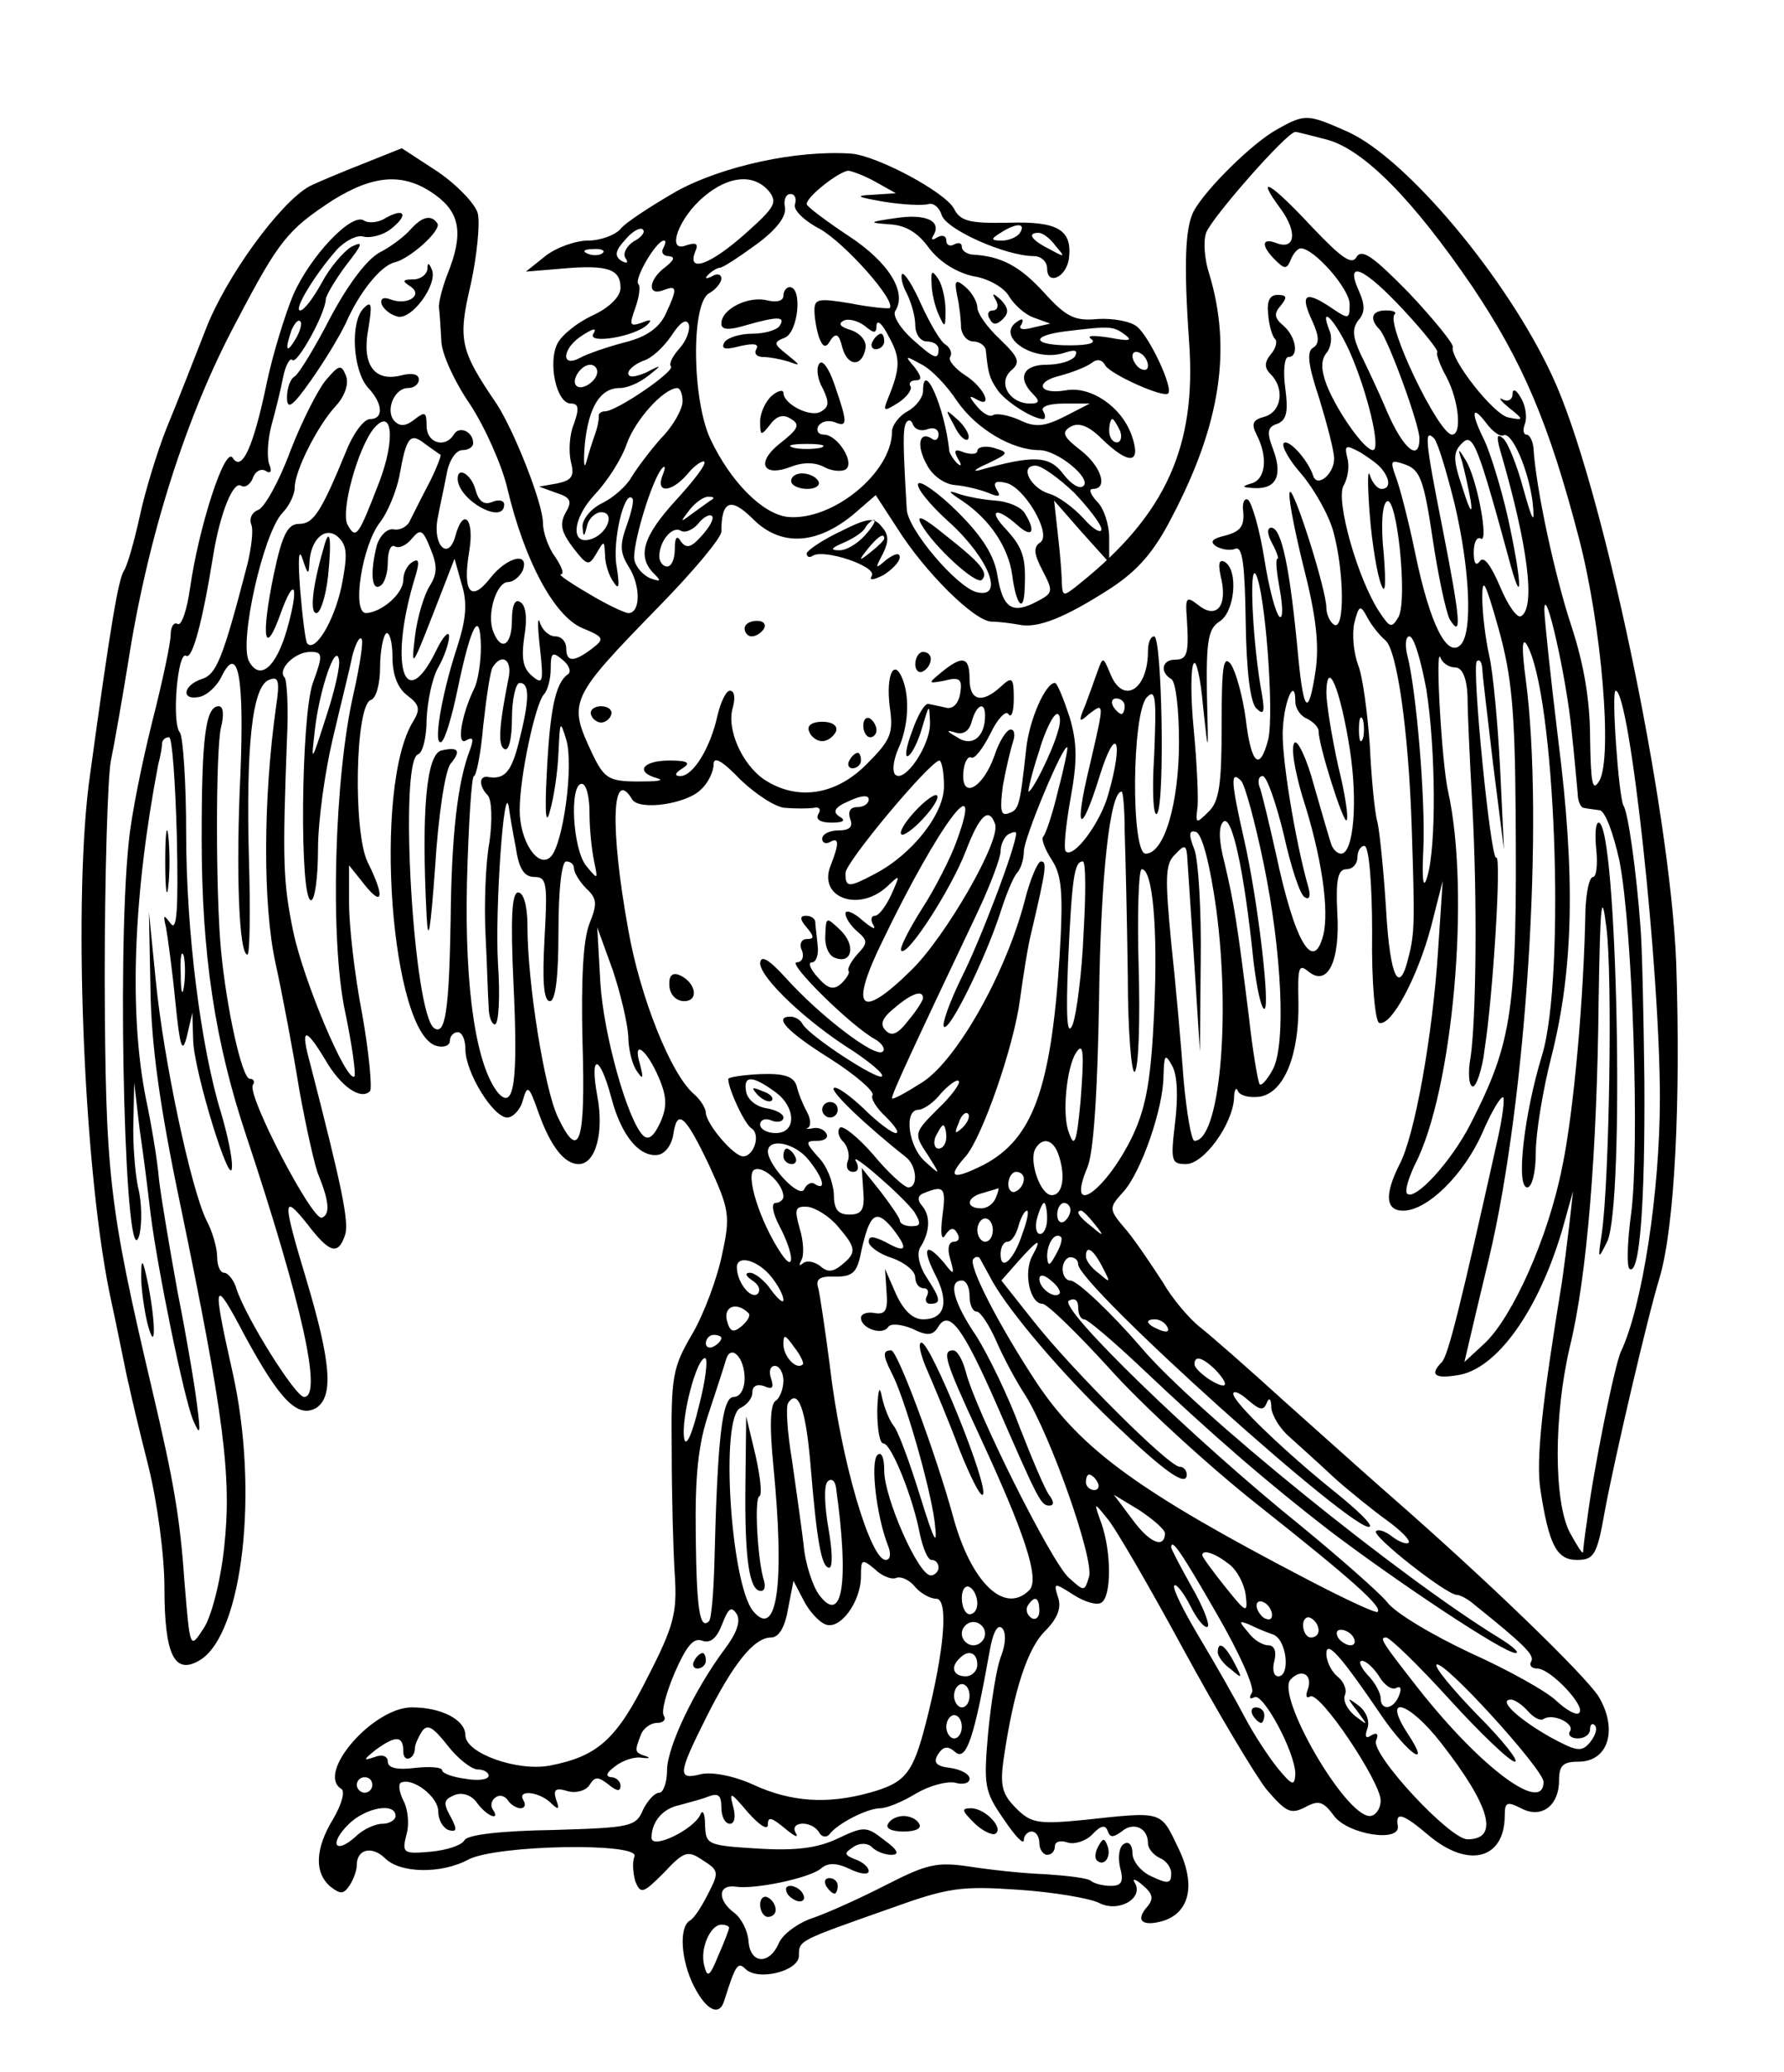 <?xml version="1.0" standalone="no"?>
<!DOCTYPE svg PUBLIC "-//W3C//DTD SVG 20010904//EN"
 "http://www.w3.org/TR/2001/REC-SVG-20010904/DTD/svg10.dtd">
<svg version="1.0" xmlns="http://www.w3.org/2000/svg"
 width="230pt" height="267pt" viewBox="0 0 230 267"
 preserveAspectRatio="xMidYMid meet">
<g transform="translate(0,267) scale(0.1,-0.1)"
fill="#000000" stroke="none">
<path d="M1646 2503 c-31 -17 -91 -76 -107 -105 -11 -21 -13 -68 -6 -168 10
-135 -30 -223 -141 -312 -21 -17 -22 -17 -23 0 0 9 -2 37 -5 62 l-5 45 35 -40
36 -40 0 32 c0 17 -7 39 -16 47 -8 9 -11 16 -5 16 20 0 11 29 -16 50 -22 17
-25 23 -13 30 10 6 23 2 40 -15 36 -35 52 -33 39 4 -13 37 -53 64 -85 58 -35
-6 -41 11 -7 19 15 4 33 11 40 16 7 6 14 5 18 -3 8 -12 75 -42 81 -36 7 7 -24
73 -40 86 -8 7 -31 11 -50 10 -30 -3 -41 2 -70 34 -31 34 -55 47 -93 49 -7 1
-13 5 -13 10 0 5 -4 6 -10 3 -5 -3 -10 -1 -10 5 0 6 -5 8 -12 4 -6 -4 -8 -3
-5 2 12 19 -9 29 -48 23 -35 -5 -36 -6 -9 -8 21 -1 37 -10 52 -31 14 -18 35
-31 57 -36 20 -3 40 -15 46 -26 6 -10 20 -23 31 -27 l22 -8 -22 -5 c-14 -4
-20 -2 -15 4 3 7 1 8 -5 4 -30 -19 20 -53 59 -41 15 5 19 4 15 -4 -4 -6 -20
-11 -37 -11 -30 0 -38 -17 -17 -38 9 -9 8 -12 -4 -12 -26 0 -42 26 -25 42 13
11 11 17 -14 41 -16 15 -29 33 -29 41 0 7 -7 19 -15 26 -13 11 -15 9 -11 -11
3 -13 5 -32 5 -41 1 -10 8 -18 16 -18 8 0 16 -6 16 -12 3 -28 4 -34 14 -49 9
-15 46 -39 60 -39 3 0 3 5 0 10 -4 6 7 10 27 10 l33 0 -33 -17 c-26 -13 -38
-14 -58 -4 -14 6 -29 9 -34 6 -4 -3 -14 3 -21 12 -10 12 -10 14 -1 9 23 -14
12 14 -13 30 -14 9 -23 20 -20 24 3 5 0 12 -6 16 -6 3 -20 27 -31 51 -11 25
-22 42 -25 40 -2 -3 0 -14 6 -25 6 -12 11 -30 11 -41 0 -12 7 -21 15 -21 8 0
15 -4 15 -10 0 -15 -6 -12 -35 14 -15 14 -24 29 -21 35 16 24 -8 63 -60 97
-30 20 -54 38 -54 41 0 10 43 43 54 43 6 -1 22 -7 36 -15 l25 -14 -30 -2 c-24
-1 -20 -3 15 -9 25 -4 50 -5 57 -3 6 2 14 -4 17 -14 6 -19 83 -53 119 -53 9 0
17 -7 17 -16 0 -22 24 -12 28 12 5 38 -14 49 -78 47 -50 -1 -62 2 -70 18 -12
22 -99 68 -132 71 -71 5 -166 -16 -225 -48 -33 -19 -67 -41 -73 -49 -7 -8 -26
-15 -42 -15 -16 0 -41 -9 -55 -20 l-25 -20 48 4 c58 5 74 -1 74 -25 0 -11 -14
-25 -35 -35 -20 -9 -40 -25 -46 -36 -13 -24 -2 -78 17 -78 10 0 11 -6 4 -26
-6 -14 -7 -36 -4 -49 5 -19 1 -24 -18 -28 l-23 -4 22 -8 c19 -6 21 -11 12 -26
-8 -15 -5 -25 10 -45 18 -23 20 -24 30 -7 10 17 10 17 11 -2 0 -11 5 -27 11
-35 7 -11 8 -6 4 20 -6 32 10 99 20 88 3 -2 -1 -18 -7 -35 -9 -25 -9 -35 3
-54 15 -24 15 -59 -1 -59 -4 0 -28 11 -51 25 -24 14 -40 25 -36 25 5 0 1 10
-7 22 -9 12 -16 32 -16 44 0 25 -37 119 -60 154 -47 69 -50 82 -33 154 8 37
12 78 9 91 -3 12 -27 37 -52 54 l-46 30 -50 -20 c-28 -11 -59 -24 -69 -29 -38
-21 -108 -117 -134 -185 -15 -38 -37 -95 -50 -126 -12 -30 -28 -82 -35 -115
-7 -32 -16 -63 -20 -69 -7 -10 -17 -66 -44 -264 -22 -153 -9 -498 25 -666 12
-55 22 -108 25 -119 2 -10 13 -57 25 -104 12 -48 21 -117 21 -158 0 -87 13
-113 46 -93 55 34 76 218 42 370 -27 120 -25 125 15 49 46 -85 69 -108 93 -94
22 15 19 58 -13 165 -31 103 -31 112 1 72 29 -38 40 -41 49 -14 5 17 -4 61
-45 220 -13 47 -7 49 19 6 20 -35 46 -53 58 -41 3 3 -1 48 -10 99 -10 51 -17
115 -17 143 l0 49 20 -25 c24 -30 26 -15 4 29 -19 39 -16 202 4 209 7 2 12 21
12 42 0 21 4 41 8 44 4 2 8 -11 8 -31 0 -23 7 -40 19 -49 16 -12 17 -18 8 -33
-53 -84 -29 -407 31 -419 9 -2 16 1 16 7 0 6 5 11 10 11 6 0 10 -10 10 -22 0
-30 36 -88 54 -88 7 0 17 10 20 22 6 21 8 19 20 -15 16 -45 34 -67 52 -67 22
0 33 41 24 88 -10 55 3 54 18 -2 13 -50 37 -78 61 -74 9 2 17 13 19 26 5 34
15 26 46 -39 26 -57 28 -65 17 -115 -6 -30 -23 -76 -38 -102 -26 -44 -28 -55
-27 -152 0 -58 2 -130 4 -160 3 -48 -1 -65 -35 -131 -40 -80 -64 -102 -126
-114 -42 -8 -109 16 -109 39 0 20 -31 36 -69 36 -50 0 -124 -85 -91 -105 5 -3
1 -19 -10 -38 -24 -39 -25 -70 -4 -88 13 -10 17 -10 25 2 5 8 9 19 9 26 0 20
19 25 36 9 19 -20 73 -21 108 -2 37 19 221 22 214 4 -3 -7 -2 -21 1 -32 7 -17
10 -16 37 11 26 28 31 29 50 16 21 -13 21 -16 7 -43 -8 -16 -18 -32 -24 -35
-14 -9 -11 -52 6 -85 16 -31 33 -39 39 -17 14 44 17 50 27 40 16 -16 69 -3 69
17 0 20 -1 19 118 61 75 27 91 29 165 24 45 -3 92 -11 104 -17 25 -13 58 6 46
26 -4 6 1 5 10 -3 13 -11 15 -17 6 -28 -16 -18 -6 -26 21 -18 34 11 42 47 19
94 -23 48 -19 47 -121 36 -60 -6 -69 -4 -88 15 -18 18 -21 29 -16 64 13 89 31
142 53 164 16 16 22 30 17 44 -6 19 -5 19 20 3 14 -9 30 -14 36 -10 13 8 13
65 0 102 -10 28 -10 28 7 7 10 -11 54 -87 98 -168 44 -81 93 -163 108 -182 25
-29 31 -32 49 -23 18 10 24 8 38 -11 18 -24 87 -35 82 -12 -3 18 7 15 40 -13
51 -43 98 -31 98 26 0 17 3 18 21 9 26 -14 49 3 49 36 0 19 5 24 25 24 39 0
51 42 26 84 -19 29 -144 150 -270 260 -31 27 -92 82 -137 122 -45 41 -93 83
-107 94 -14 11 -36 37 -48 58 -13 20 -33 50 -46 66 -24 28 -24 29 -5 50 23 25
52 108 52 150 1 27 2 29 11 13 7 -12 8 -40 4 -73 -6 -50 -5 -54 14 -54 23 0
60 51 62 85 0 11 3 15 5 9 3 -6 15 -9 29 -7 31 6 50 54 49 121 -1 45 0 51 13
40 25 -20 41 14 37 77 -2 42 1 55 12 55 8 0 14 7 14 15 0 8 4 15 9 15 6 0 10
-49 10 -112 -1 -64 4 -114 9 -116 16 -5 50 60 67 124 l15 59 -6 -90 c-7 -109
-30 -239 -50 -276 -19 -38 -18 -59 5 -59 31 0 78 46 102 100 12 28 24 48 27
46 2 -3 -1 -26 -7 -53 -49 -220 -64 -279 -72 -288 -16 -16 -10 -22 20 -17 50
7 104 82 135 187 l14 50 -5 -45 c-3 -25 -7 -56 -9 -70 -26 -159 -34 -231 -28
-270 11 -71 21 -90 47 -90 22 0 26 6 36 63 12 65 55 250 71 302 19 66 27 224
21 405 -8 200 -96 620 -160 756 -59 127 -188 280 -263 314 -52 23 -55 24 -92
3z m65 -13 c48 -13 112 -79 187 -189 65 -97 99 -176 138 -326 29 -112 43 -281
26 -311 -9 -15 -11 -4 -12 54 0 50 -8 96 -24 145 -21 63 -46 178 -49 230 -1 9
-5 17 -9 17 -4 0 -5 6 -2 14 3 8 1 23 -5 33 -6 11 -11 13 -11 5 0 -7 -6 -10
-12 -7 -7 4 -4 -1 7 -10 20 -16 20 -17 0 -13 -19 3 -76 76 -72 91 1 4 -24 35
-56 69 -46 47 -61 58 -68 47 -6 -11 -19 -2 -58 39 -53 57 -74 69 -40 23 22
-30 19 -54 -6 -44 -19 7 -19 -4 -1 -22 12 -12 15 -12 20 0 3 8 9 15 13 15 17
0 63 -52 63 -72 0 -20 -1 -20 -26 -3 -32 21 -38 15 -22 -19 9 -20 9 -29 1 -34
-9 -5 -6 -24 8 -66 10 -33 19 -67 19 -77 0 -20 -22 -38 -27 -22 -7 21 -32 48
-38 42 -3 -4 7 -22 23 -40 16 -19 35 -52 41 -74 14 -51 15 -128 1 -120 -5 3
-10 13 -10 22 0 23 -42 155 -47 149 -3 -3 5 -45 17 -94 17 -66 21 -103 16
-137 -9 -58 -15 -54 -22 16 -11 120 -22 169 -35 169 -6 0 -5 -9 1 -20 6 -11 9
-20 7 -20 -3 0 -1 -18 3 -40 4 -22 4 -37 0 -35 -5 3 -14 37 -20 75 -6 38 -16
72 -21 76 -5 3 -8 -5 -6 -17 1 -17 -4 -24 -23 -29 -17 -4 -21 -8 -12 -14 7 -4
18 -6 25 -3 9 3 12 -22 13 -95 1 -64 6 -104 14 -111 9 -9 11 -5 7 18 -12 64
-17 170 -8 155 12 -21 24 -179 16 -213 -11 -42 -22 -32 -29 27 -4 30 -13 61
-19 70 -10 13 -12 -3 -12 -79 0 -75 -3 -98 -17 -111 -16 -16 -17 -16 -14 7 1
13 -1 58 -5 99 -4 41 -4 80 0 85 3 6 9 -19 12 -55 7 -65 7 -65 5 17 -1 68 2
83 16 92 20 12 25 66 7 77 -8 4 -9 -3 -4 -24 7 -35 -8 -50 -31 -31 -14 11 -16
9 -14 -16 3 -47 1 -55 -15 -55 -17 0 -20 -16 -5 -25 6 -3 10 -40 10 -81 0 -79
-19 -144 -43 -144 -19 0 -18 183 2 202 11 11 12 -2 9 -75 -3 -48 -1 -82 4 -75
10 16 6 228 -4 228 -5 0 -8 -9 -8 -19 0 -51 -33 -70 -49 -28 -9 21 -9 21 -16
2 -4 -11 -11 -31 -16 -44 -9 -21 -8 -23 5 -11 20 15 20 16 1 -66 -21 -86 -12
-94 13 -13 21 67 31 46 11 -24 -10 -37 -45 -84 -55 -74 -3 3 0 33 6 67 9 49 9
72 -1 106 -8 24 -16 44 -19 44 -12 0 -33 -47 -37 -85 -8 -72 -9 -79 -23 -83
-10 -4 -11 5 -7 36 4 22 10 47 13 56 3 9 2 16 -3 16 -5 0 -15 -15 -21 -34 -15
-42 -43 -57 -40 -21 1 13 6 21 10 19 4 -3 15 11 25 31 9 19 20 30 23 25 4 -6
7 3 7 20 0 27 -2 29 -17 15 -24 -22 -40 -18 -40 10 0 29 -9 31 -36 9 -18 -15
-18 -15 4 -11 19 5 23 2 20 -16 -2 -13 -9 -21 -18 -19 -8 2 -19 4 -23 5 -5 1
-14 -15 -21 -35 -8 -21 -10 -35 -5 -32 5 3 13 19 18 37 9 30 9 31 10 6 1 -29
-33 -79 -45 -67 -4 5 -2 19 4 33 13 28 15 65 6 89 -11 29 -22 7 -17 -34 5 -35
2 -43 -30 -75 -40 -40 -89 -47 -131 -20 -30 20 -50 67 -41 94 3 12 2 21 -4 21
-5 0 -12 -15 -16 -32 -9 -41 -31 -78 -48 -78 -8 0 -7 4 3 10 11 7 7 10 -17 10
-35 0 -45 -15 -15 -23 9 -3 -2 -4 -25 -4 -38 0 -44 4 -59 35 -32 68 -31 71 86
191 44 45 80 88 80 96 0 40 12 45 41 16 37 -37 86 -33 136 12 l22 19 28 -43
c36 -57 99 -119 121 -120 9 0 25 -2 36 -4 24 -5 59 9 118 47 35 23 56 47 79
92 63 120 77 217 48 313 -6 18 -8 42 -4 53 6 18 104 130 115 130 3 0 21 -5 41
-10z m-1150 -71 c32 -23 37 -50 16 -102 -7 -18 -12 -38 -11 -44 1 -7 2 -26 3
-42 0 -16 17 -53 37 -82 19 -29 41 -78 48 -108 22 -93 60 -164 96 -180 29 -12
30 -14 13 -27 -24 -18 -33 -17 -33 1 0 8 -6 15 -14 15 -8 0 -17 8 -20 18 -3 9
-3 -5 0 -32 5 -45 4 -49 -10 -37 -12 10 -14 23 -10 51 4 23 2 40 -5 44 -7 5
-11 -4 -11 -23 0 -33 -14 -41 -24 -15 -9 22 4 64 19 64 7 0 15 7 19 15 9 25
-21 17 -42 -10 -25 -32 -36 -18 -27 35 7 42 -8 57 -18 19 -9 -32 -29 -12 -23
22 3 16 9 43 12 59 3 17 12 30 20 30 8 0 14 4 14 9 0 15 -18 23 -25 11 -11
-18 -35 -11 -35 11 0 18 -2 19 -15 9 -11 -9 -19 -10 -26 -3 -13 13 -1 43 17
43 8 0 14 5 14 11 0 7 -9 9 -24 5 -34 -8 -50 15 -41 61 5 31 4 36 -6 26 -18
-18 -14 -80 5 -102 20 -21 21 -41 3 -41 -8 0 -22 -19 -31 -42 -32 -78 -42 -93
-60 -93 -15 0 -22 -13 -33 -65 -17 -82 -12 -109 9 -50 18 50 24 35 8 -21 -14
-49 -35 -67 -49 -41 -13 24 18 164 43 191 9 9 16 24 16 33 0 21 29 79 53 105
12 13 17 29 13 39 -6 15 -9 14 -26 -6 -10 -12 -31 -53 -46 -92 -14 -38 -33
-72 -41 -75 -8 -3 -12 -11 -9 -19 3 -7 0 -30 -5 -51 -32 -123 -40 -142 -59
-148 -24 -8 -27 -28 -3 -23 10 2 23 14 29 27 21 42 29 -1 24 -126 -6 -125 -2
-233 9 -233 3 0 4 54 2 121 -4 147 4 225 26 233 12 5 14 -1 9 -34 -17 -120
-17 -257 -1 -330 9 -41 23 -115 31 -165 9 -49 20 -99 25 -110 13 -32 15 -50 4
-54 -12 -5 -97 158 -89 171 3 4 1 8 -4 8 -10 0 -30 91 -37 165 -7 72 -7 260 0
288 4 16 3 27 -3 27 -17 0 -22 -40 -22 -170 0 -149 17 -263 58 -385 72 -217
98 -335 74 -335 -11 0 -75 102 -87 139 -3 11 -11 21 -16 21 -5 0 -9 9 -9 20 0
12 -6 33 -14 48 -20 41 -55 206 -65 307 l-9 90 2 -100 c1 -71 12 -151 38 -275
57 -275 67 -353 57 -444 -5 -46 -17 -91 -27 -105 -17 -26 -17 -26 -24 59 -6
86 -14 131 -42 250 -56 238 -60 276 -61 530 0 135 4 261 8 280 4 19 14 76 22
125 25 162 75 320 140 441 55 105 66 118 124 156 53 33 92 36 132 7z m430 5
c12 -15 8 -21 -30 -55 -45 -40 -75 -51 -65 -24 5 11 2 13 -11 9 -27 -11 -10
36 23 63 32 27 64 29 83 7z m34 -17 c-3 -7 11 -21 32 -32 32 -18 99 -93 90
-102 -2 -1 -25 1 -50 6 -42 7 -47 6 -47 -9 0 -10 3 -26 6 -35 5 -13 9 -14 15
-3 7 10 11 7 15 -10 7 -25 26 -25 30 0 1 9 -7 19 -20 23 -13 4 -16 8 -8 12 7
3 19 -1 27 -7 12 -10 15 -10 15 1 1 8 8 1 16 -15 15 -27 15 -40 -1 -79 -7 -17
-6 -18 13 -6 11 7 18 17 16 21 -3 4 0 8 7 8 8 0 7 5 -2 17 -13 15 -12 15 8 4
13 -6 34 -28 47 -48 25 -36 71 -63 106 -63 23 0 67 -36 57 -46 -5 -5 -16 2
-26 15 -18 24 -38 25 -109 5 -9 -2 -4 2 12 9 27 13 27 14 7 20 -11 3 -21 1
-21 -4 0 -4 -7 -5 -17 -2 -12 5 -14 3 -8 -8 5 -8 5 -11 -1 -6 -5 5 -9 12 -10
15 -6 58 -34 120 -34 78 0 -8 -9 -20 -20 -26 -11 -6 -20 -18 -20 -26 0 -53
-77 -116 -135 -110 -32 4 -73 45 -99 100 -24 51 -25 175 -2 188 9 5 16 14 16
19 0 6 -6 7 -12 3 -8 -4 -10 -3 -5 2 5 5 12 9 15 9 4 0 25 14 47 30 26 19 39
36 37 48 -2 9 1 17 7 17 6 0 8 -6 6 -13z m-208 -48 c-9 -6 -14 -15 -11 -21 5
-7 2 -8 -5 -4 -9 6 -8 13 5 27 9 11 20 17 23 13 3 -3 -2 -10 -12 -15z m498 11
c-3 -5 -14 -10 -23 -10 -15 0 -15 2 -2 10 20 13 33 13 25 0z m46 -17 c13 -15
12 -15 -8 -4 -24 12 -29 21 -14 21 5 0 15 -7 22 -17z m-506 -3 c-3 -5 0 -10 7
-10 9 -1 7 -5 -4 -14 -22 -16 -24 -38 -3 -30 18 7 19 3 3 -31 -8 -17 -24 -29
-52 -36 -23 -6 -49 -15 -58 -20 -26 -14 -23 13 3 29 14 9 19 10 14 2 -9 -14
54 -4 70 12 6 6 4 7 -8 2 -15 -5 -16 -3 -8 19 5 14 7 28 4 31 -6 6 23 56 33
56 3 0 2 -4 -1 -10z m-78 -6 c-3 -3 -12 -4 -19 -1 -8 3 -5 6 6 6 11 1 17 -2
13 -5z m1033 -74 c26 -28 45 -52 43 -54 -2 -1 3 -16 12 -32 16 -31 20 -74 7
-74 -17 0 -86 143 -74 155 3 3 -2 5 -11 5 -19 0 -22 -11 -8 -25 11 -13 51
-122 51 -140 0 -31 -21 -13 -41 33 -11 26 -27 60 -35 76 -10 22 -11 32 -3 43
9 10 9 20 1 38 -19 42 7 30 58 -25z m-934 -49 c-9 -10 -14 -20 -11 -23 6 -6
-70 -58 -85 -58 -5 0 -9 -3 -8 -7 0 -5 -2 -15 -5 -23 -3 -8 -8 -24 -11 -35 -3
-11 -4 -1 -2 23 5 48 20 72 45 72 10 0 26 7 37 16 18 14 18 15 -3 4 -14 -6
-23 -7 -23 -1 0 5 9 12 19 16 11 3 27 18 37 33 11 17 19 22 22 14 2 -7 -3 -21
-12 -31z m864 -4 c23 -52 41 -127 30 -127 -11 0 -47 51 -60 85 -7 19 -7 31 0
40 6 7 8 20 4 29 -14 36 8 13 26 -27z m-290 22 c11 -8 6 -9 -20 -4 -20 3 -30
3 -23 -2 7 -5 -4 -8 -28 -8 -47 0 -52 12 -6 18 58 7 62 7 77 -4z m30 -40 c0
-6 -4 -7 -10 -4 -5 3 -10 11 -10 16 0 6 5 7 10 4 6 -3 10 -11 10 -16z m-710
-8 c0 -12 -20 -25 -27 -18 -7 7 6 27 18 27 5 0 9 -4 9 -9z m110 -38 c0 -10
-12 -32 -28 -48 -15 -17 -32 -40 -38 -50 -6 -11 -23 -26 -37 -33 -15 -7 -26
-21 -26 -30 1 -15 2 -15 6 1 2 9 11 17 18 17 18 0 9 -26 -11 -34 -29 -11 -27
25 3 57 17 18 35 47 41 65 11 31 47 71 65 72 4 0 7 -8 7 -17z m1058 -44 c11 6
33 -45 38 -87 3 -29 0 -25 -12 18 -8 30 -20 60 -26 65 -8 7 -9 3 -4 -15 36
-123 46 -203 27 -214 -5 -3 -17 14 -27 38 -12 28 -21 40 -26 33 -5 -7 -8 -3
-8 11 0 13 4 21 9 18 11 -7 -5 80 -20 102 -9 15 -10 15 -4 -3 3 -11 8 -33 11
-50 3 -19 -1 -14 -10 15 -13 38 -13 47 -1 59 14 14 20 -1 63 -159 16 -57 13
-14 -4 63 -9 40 -23 84 -30 99 -18 36 -17 48 2 23 8 -11 18 -18 22 -16z
m-1449 -60 c-27 -70 -30 -75 -41 -55 -9 17 13 98 34 124 24 28 28 -14 7 -69z
m707 68 c8 3 14 0 14 -7 0 -6 -4 -9 -9 -5 -16 10 -20 -9 -6 -34 7 -14 23 -25
36 -26 13 -1 33 -6 43 -10 14 -6 17 -5 11 4 -5 9 -2 12 11 9 24 -4 61 -67 45
-77 -9 -6 -8 -15 3 -36 14 -27 14 -29 -7 -40 -32 -17 -44 -9 -51 33 -4 26 -19
50 -51 82 -24 24 -48 41 -51 37 -4 -4 14 -27 41 -51 51 -47 70 -98 34 -89 -26
7 -89 81 -90 107 -5 85 -5 102 -1 111 3 5 7 4 9 -2 3 -7 11 -9 19 -6z m248 -2
c3 -8 1 -15 -4 -15 -6 0 -10 7 -10 15 0 8 2 15 4 15 2 0 6 -7 10 -15z m-876
-31 c1 -1 -5 -17 -14 -35 -10 -19 -21 -41 -25 -49 -3 -8 -13 -14 -22 -12 -8 1
-17 -8 -21 -20 -9 -35 -7 -60 4 -53 6 3 10 17 10 31 0 14 4 23 9 20 5 -3 15 1
22 10 11 13 14 12 24 -13 9 -22 9 -32 -1 -48 -7 -11 -16 -40 -19 -65 -5 -42
-4 -41 23 28 l28 72 9 -32 c8 -25 6 -46 -6 -83 -20 -61 -31 -127 -20 -121 5 3
14 34 21 68 17 82 29 105 30 55 0 -21 -4 -46 -9 -55 -16 -33 -23 -74 -10 -66
9 5 10 2 5 -12 -16 -41 -24 -110 -25 -220 -2 -117 -7 -148 -21 -139 -27 17
-46 345 -21 353 6 2 11 22 11 45 1 23 7 53 15 67 8 14 14 32 14 40 0 8 -8 0
-17 -19 -42 -85 -61 -14 -26 98 5 17 4 22 -4 17 -7 -4 -12 -14 -12 -23 0 -18
-28 -42 -48 -43 -19 0 -5 88 18 117 10 13 21 40 25 60 9 51 14 56 33 41 10 -7
18 -13 20 -14z m1307 -62 c20 -84 24 -167 8 -183 -17 -17 -39 25 -58 116 -9
44 -21 90 -26 102 -7 20 -6 21 14 14 18 -7 23 -21 34 -95 7 -47 17 -94 22
-104 16 -26 14 -1 -9 116 -23 116 -24 130 -11 117 5 -6 16 -43 26 -83z m-93
43 c11 -14 10 -25 -1 -25 -5 0 -12 8 -15 18 -3 9 -3 -14 0 -52 3 -38 10 -79
15 -90 5 -13 6 1 3 40 -4 37 -2 64 4 68 13 8 27 -127 15 -149 -9 -15 -11 -14
-25 7 -28 43 -56 143 -46 162 6 10 8 26 5 36 -4 17 -2 17 17 7 11 -7 24 -16
28 -22z m-911 -40 c-42 -46 -50 -72 -28 -94 10 -10 9 -11 -5 -6 -9 4 -18 14
-20 23 -4 17 23 106 36 119 4 4 4 0 0 -10 -9 -23 12 -22 33 3 9 11 19 17 21
15 3 -3 -14 -25 -37 -50z m514 10 c19 -20 35 -41 35 -47 0 -6 -11 0 -23 14
-13 14 -33 29 -45 32 -24 8 -38 36 -17 36 8 0 30 -16 50 -35z m-466 -8 c-2 -1
-13 -9 -24 -17 -19 -14 -19 -14 -6 3 7 9 18 17 24 17 6 0 8 -1 6 -3z m-14 -47
c-14 -16 -20 -17 -27 -8 -5 9 -8 6 -8 -9 0 -13 -4 -23 -10 -23 -5 0 -10 6 -10
13 0 20 17 40 28 33 5 -3 15 1 22 9 7 9 15 13 18 10 3 -3 -3 -14 -13 -25z
m-465 -67 c-10 -45 -34 -84 -44 -72 -2 2 -6 33 -9 69 -3 39 -2 55 3 40 7 -21
8 -22 9 -4 2 31 22 47 38 31 11 -11 11 -24 3 -64z m1514 -288 c2 -257 -4 -297
-58 -403 -25 -49 -72 -100 -82 -90 -3 4 2 20 10 37 49 94 72 350 43 481 -8 34
-17 188 -10 173 2 -7 11 -13 19 -13 9 0 15 -13 16 -37 0 -21 3 -83 6 -138 7
-125 5 -278 -2 -327 -4 -21 -2 -38 3 -38 4 0 12 21 15 48 11 70 22 251 15 247
-7 -5 -32 246 -25 253 4 3 6 -1 7 -9 0 -8 7 -63 14 -124 l14 -110 -5 105 c-3
58 -9 123 -14 145 -5 22 -9 56 -9 75 0 28 4 20 21 -40 17 -61 21 -105 22 -235z
m72 105 c4 -36 7 -73 8 -82 0 -10 4 -19 8 -19 4 -1 14 -2 20 -3 7 0 18 -29 26
-66 17 -88 26 -369 15 -453 -5 -37 -6 -70 -2 -72 13 -9 20 85 19 243 -1 86 -3
175 -5 197 -5 70 -16 149 -22 157 -6 11 -16 148 -10 148 18 0 57 -357 57 -525
0 -122 -23 -269 -50 -326 -8 -16 -36 -154 -44 -219 -3 -19 -5 -37 -5 -40 -1
-3 -8 9 -17 25 -21 40 -21 151 0 240 22 90 35 250 37 445 2 128 4 144 10 95 8
-59 4 -326 -6 -395 -5 -33 -5 -34 7 -10 23 48 13 540 -11 540 -4 0 -5 -16 -3
-35 2 -19 0 -35 -4 -35 -5 0 -9 -19 -10 -43 -2 -112 -15 -260 -30 -331 -18
-91 -64 -193 -100 -227 l-26 -24 7 30 c4 17 15 64 25 105 48 203 71 564 47
745 -5 37 -5 54 1 45 37 -61 51 -428 20 -530 -23 -75 -34 -170 -19 -170 6 0
11 19 11 45 0 25 9 80 20 123 29 114 31 235 9 408 -10 82 -18 158 -18 169 1
33 28 -85 35 -155z m-240 115 c15 -12 30 -117 34 -240 4 -122 4 -137 -4 -168
-12 -51 -24 -27 -29 61 -3 48 -8 98 -11 112 -4 14 -8 59 -10 100 -3 41 -9 88
-15 103 -6 16 -8 40 -5 54 6 24 8 24 17 7 6 -11 16 -23 23 -29z m-1330 -68
c-25 -107 -31 -318 -11 -411 9 -43 14 -80 12 -83 -10 -9 -66 124 -79 187 -13
63 -14 90 -8 248 2 40 0 75 -3 79 -10 10 13 33 33 33 16 0 17 -3 3 -41 -15
-46 -17 -279 -2 -279 5 0 9 30 9 66 0 36 9 100 19 142 10 43 22 90 25 106 4
15 9 26 12 23 3 -2 -2 -34 -10 -70z m1383 4 c12 -77 13 -202 1 -241 -5 -17 -7
-5 -5 35 3 65 -9 203 -20 248 -4 15 -3 27 2 27 6 0 15 -31 22 -69z m-1419 -36
c-19 -59 -19 -59 -14 -15 6 52 27 113 31 90 2 -8 -6 -42 -17 -75z m312 56
c-16 -11 -23 -46 -27 -126 -3 -54 -1 -70 4 -50 5 17 10 50 11 75 2 41 2 43 10
17 10 -33 -4 -135 -20 -151 -16 -16 -40 20 -40 60 0 43 20 136 31 149 5 5 9
20 9 33 0 21 2 23 15 12 9 -7 12 -16 7 -19z m-76 -3 c-13 -65 -14 -88 -6 -93
6 -4 10 13 10 39 0 25 5 46 10 46 13 0 13 -21 -1 -76 -10 -40 -19 -49 -41 -45
-11 1 -10 -13 1 -24 5 -6 6 -32 2 -60 -5 -27 -7 -81 -5 -120 2 -38 3 -80 4
-92 0 -13 4 -23 8 -23 5 0 7 36 4 79 -4 71 8 238 14 201 1 -8 5 -32 9 -52 4
-28 11 -38 24 -38 16 0 17 -8 13 -80 -3 -55 -1 -80 7 -80 7 0 11 30 11 90 0
53 4 90 10 90 6 0 10 -4 10 -9 0 -5 7 -17 16 -26 14 -13 14 -20 4 -45 -8 -20
-11 -70 -9 -153 4 -130 -4 -155 -32 -96 -17 36 -39 172 -39 246 0 26 -5 43
-12 43 -8 0 -10 -32 -6 -117 6 -126 1 -165 -20 -141 -28 35 -43 132 -40 270 2
76 6 138 9 138 3 0 9 29 12 65 4 36 9 70 12 75 12 19 25 10 21 -12z m1084 -92
c11 -69 5 -136 -11 -136 -5 0 -11 6 -13 13 -2 6 -12 40 -22 75 -9 34 -21 59
-25 55 -5 -5 0 -35 10 -69 25 -77 35 -147 27 -179 -13 -50 -37 -8 -61 105 -8
36 -17 73 -20 83 -4 9 -3 17 3 17 5 0 17 -34 27 -75 9 -41 21 -78 27 -81 6 -4
8 1 5 12 -17 59 -36 174 -33 206 2 37 16 66 16 34 0 -9 7 -19 15 -22 8 -4 15
-11 15 -16 0 -19 32 -119 36 -115 3 3 -2 35 -11 71 -8 37 -15 79 -15 94 1 45
18 4 30 -72z m-290 54 c0 -5 -2 -10 -4 -10 -3 0 -8 5 -11 10 -3 6 -1 10 4 10
6 0 11 -4 11 -10z m-180 -12 c0 -28 -17 -41 -36 -28 -14 8 -15 10 -2 6 10 -3
18 2 21 15 6 21 17 26 17 7z m94 -20 c-7 -26 -33 -78 -38 -78 -1 0 4 23 13 50
8 28 19 50 24 50 4 0 5 -10 1 -22z m393 -10 c-3 -7 -5 -2 -5 12 0 14 2 19 5
13 2 -7 2 -19 0 -25z m-393 -67 c-7 -30 -16 -56 -19 -59 -3 -3 2 -16 11 -30
13 -20 15 -42 10 -125 -11 -171 -35 -235 -98 -268 -40 -20 -48 -17 -23 11 21
24 62 141 70 202 4 29 10 69 15 88 19 81 20 90 12 90 -4 0 -14 -23 -21 -51
-24 -92 -86 -203 -131 -233 -22 -14 -40 -24 -40 -21 0 6 26 62 111 241 16 34
29 69 29 77 0 9 5 19 10 22 6 3 10 4 10 1 0 -16 -46 -138 -71 -187 -15 -31
-25 -59 -22 -62 7 -7 54 89 73 148 7 22 16 44 21 50 5 5 9 18 9 28 0 17 51
139 56 134 1 -1 -4 -26 -12 -56z m-351 -22 c12 -1 28 -1 36 0 7 2 10 -2 6 -8
-4 -7 3 -11 17 -11 16 0 19 3 10 8 -9 6 -6 12 13 20 15 7 25 8 25 2 0 -6 -7
-10 -15 -10 -9 0 -12 -6 -9 -15 4 -10 0 -15 -15 -15 -12 0 -21 -5 -21 -11 0
-5 5 -7 10 -4 12 7 12 -2 1 -30 -17 -41 35 -61 72 -28 18 17 18 17 6 -10 -7
-15 -16 -27 -21 -27 -5 0 -6 -6 -2 -12 4 -7 -2 -4 -14 6 -12 11 -22 14 -22 9
0 -6 7 -16 15 -23 14 -12 14 -15 0 -30 -8 -9 -13 -19 -11 -21 2 -2 -2 -9 -9
-16 -10 -9 -17 -8 -31 8 -9 10 -13 19 -7 19 5 0 9 10 7 23 -1 12 -3 25 -3 30
-1 4 -6 7 -12 7 -8 0 -8 -5 1 -15 10 -12 10 -15 0 -15 -7 0 -10 -7 -6 -15 3
-8 0 -15 -7 -15 -12 -1 70 -82 101 -99 9 -5 14 -13 10 -16 -9 -9 -81 46 -125
95 -22 24 -32 30 -33 19 0 -19 60 -76 121 -114 22 -15 39 -29 36 -32 -6 -5
-92 51 -102 67 -3 6 -10 10 -16 10 -22 0 -5 -19 51 -54 33 -21 57 -42 55 -47
-3 -4 5 -17 17 -28 12 -12 18 -21 13 -21 -5 0 -24 14 -42 32 -18 17 -35 29
-38 26 -5 -4 41 -48 93 -89 14 -11 16 -39 3 -39 -5 0 -26 19 -45 42 -20 23
-39 38 -43 35 -4 -4 -2 -12 4 -18 6 -6 9 -18 6 -25 -3 -8 0 -14 7 -14 6 0 8 5
4 13 -12 18 61 -45 75 -65 9 -15 8 -18 -4 -18 -8 0 -15 3 -15 8 -1 4 -12 20
-25 37 l-24 30 2 -30 c2 -24 -2 -30 -18 -30 -15 0 -20 7 -20 27 -1 15 -9 36
-20 47 -17 19 -17 21 -1 21 9 0 15 4 11 10 -3 5 -11 8 -18 6 -7 -1 -9 -1 -5 1
4 3 3 12 -2 21 -5 9 -11 24 -13 33 -4 12 -16 16 -46 15 -23 -1 -41 -4 -42 -6
-1 -11 21 -59 30 -64 12 -8 3 -36 -11 -36 -12 0 -47 41 -48 56 0 6 -7 17 -15
24 -30 25 -70 126 -85 212 -24 132 -21 211 5 168 9 -15 71 -6 89 13 9 8 16 23
16 32 0 11 11 5 35 -20 20 -19 46 -36 58 -36z m204 29 c1 -36 -41 -89 -89
-114 -34 -18 -38 -18 -38 1 0 14 108 143 121 145 3 0 6 -15 6 -32z m412 -100
c24 -116 29 -234 12 -266 -7 -13 -15 -22 -17 -19 -2 2 -9 42 -14 88 -15 120
-19 145 -31 196 -8 30 -8 48 -2 54 11 11 27 -62 39 -179 4 -34 10 -62 14 -62
8 0 -8 139 -26 218 -17 75 -18 90 -4 76 5 -5 18 -53 29 -106z m-869 65 c0 -21
3 -49 6 -63 5 -24 5 -24 -10 -6 -18 22 -22 106 -6 106 6 0 10 -17 10 -37z
m690 -25 c1 -29 3 -112 4 -185 0 -73 5 -128 9 -124 5 5 7 65 5 135 -2 69 0
126 4 126 14 0 21 -75 16 -184 -4 -86 -10 -121 -27 -158 -34 -72 -88 -111 -59
-42 8 19 13 97 15 217 2 157 14 267 29 267 2 0 4 -24 4 -52z m-216 -10 c-8
-23 -29 -64 -46 -90 -17 -27 -29 -51 -26 -53 8 -8 64 79 83 128 18 47 30 58
38 35 7 -22 -64 -145 -108 -188 -67 -66 -81 -51 -36 40 72 149 130 225 95 128z
m334 -89 c19 -143 4 -299 -28 -299 -4 0 -10 35 -14 78 -3 42 -10 122 -16 177
-8 84 -8 102 5 114 13 14 15 13 16 -9 1 -14 5 -74 9 -135 l7 -110 1 117 c1 64
-3 129 -8 143 -8 20 -7 26 2 23 8 -3 18 -42 26 -99z m-171 -31 c-2 -51 -9
-104 -14 -118 -7 -17 -9 6 -6 80 5 109 8 130 19 130 4 0 4 -42 1 -92z m-587
-133 c0 -16 5 -37 11 -45 8 -12 9 -10 4 9 -10 33 9 19 25 -19 10 -24 10 -37 1
-57 -8 -17 -15 -23 -22 -16 -20 20 -51 130 -55 197 l-4 71 20 -55 c10 -30 19
-68 20 -85z m380 49 c0 -3 -8 -16 -19 -29 -13 -17 -21 -21 -29 -13 -8 8 -5 16
11 29 22 19 37 24 37 13z m203 -134 c-5 -53 -8 -60 -15 -39 -9 22 -3 83 9 102
10 16 11 1 6 -63z m-395 14 c28 -19 30 -54 2 -54 -11 0 -20 5 -20 11 0 6 7 9
15 5 8 -3 15 -1 15 4 0 5 -10 10 -22 12 -13 2 -24 11 -26 21 -4 21 7 22 36 1z
m211 -23 c-31 -31 -31 -32 -13 -59 17 -27 17 -27 -3 -9 -22 19 -28 67 -9 67 6
0 20 9 29 21 10 11 21 19 23 16 3 -2 -9 -19 -27 -36z m32 -24 c-10 -9 -11 -8
-5 6 3 10 9 15 12 12 3 -3 0 -11 -7 -18z m-21 -12 c0 -8 -4 -15 -10 -15 -5 0
-7 7 -4 15 4 8 8 15 10 15 2 0 4 -7 4 -15z m-178 -29 c19 -23 24 -41 9 -32 -5
4 -11 0 -14 -6 -5 -14 -46 29 -47 48 0 18 34 12 52 -10z m322 8 c10 -27 7 -54
-8 -54 -15 0 -30 45 -21 60 9 15 22 12 29 -6z m-354 -56 c0 -4 -5 -8 -10 -8
-6 0 -4 -13 5 -30 19 -36 20 -62 2 -35 -27 40 -47 103 -34 108 12 5 37 -19 37
-35z m310 23 c0 -6 -4 -13 -10 -16 -5 -3 -10 1 -10 9 0 9 5 16 10 16 6 0 10
-4 10 -9z m-105 -48 c-3 -23 -1 -33 4 -24 6 9 11 10 15 2 4 -6 2 -11 -4 -11
-7 0 -9 -9 -5 -22 6 -21 5 -22 -8 -5 -23 27 -29 20 -12 -14 19 -36 14 -59 -15
-59 -13 0 -25 11 -35 33 l-14 32 2 -30 c2 -24 -2 -29 -15 -27 -10 2 -18 -1
-18 -6 0 -14 28 -23 35 -12 3 5 16 4 31 -2 20 -10 27 -9 34 3 14 22 32 -3 75
-101 54 -124 57 -130 68 -130 6 0 6 5 0 13 -5 6 -22 46 -38 87 -15 41 -41 94
-56 118 -30 44 -37 72 -19 72 6 0 10 -9 10 -20 0 -11 4 -20 9 -20 5 0 16 -17
25 -37 9 -21 26 -53 38 -71 33 -53 89 -212 82 -234 -6 -19 -6 -19 -26 -1 -22
19 -121 217 -133 266 -4 15 -11 27 -16 27 -15 0 -11 -13 32 -106 60 -129 80
-189 66 -203 -32 -32 -75 10 -98 94 -23 84 -72 215 -80 215 -11 0 -11 -6 0
-28 16 -29 50 -146 56 -193 4 -34 0 -27 -19 34 -13 42 -28 83 -34 90 -5 6 -12
23 -15 37 -3 16 -5 10 -6 -17 0 -24 3 -43 8 -43 10 0 38 -69 47 -117 4 -18 10
-33 15 -33 5 0 9 -4 9 -10 0 -5 -5 -10 -10 -10 -16 0 -60 100 -60 135 0 18 -4
25 -9 20 -9 -10 -1 -79 14 -117 4 -10 3 -18 -3 -18 -20 0 -58 129 -72 249 -6
47 -13 93 -15 101 -4 12 2 16 22 15 22 0 28 5 33 31 11 50 19 57 40 32 22 -28
19 -34 -9 -18 -15 7 -21 8 -21 0 0 -6 14 -16 30 -21 17 -6 30 -17 30 -25 0 -8
5 -14 11 -14 5 0 7 -4 4 -10 -3 -5 -1 -10 4 -10 15 0 14 6 -5 35 -9 14 -12 29
-8 37 13 20 14 41 3 54 -7 8 -6 14 3 17 25 10 28 7 23 -30z m69 24 c-3 -8 -11
-14 -19 -14 -21 0 -19 15 3 20 9 3 18 5 19 6 1 0 0 -5 -3 -12z m-204 -37 c24
-28 25 -34 5 -50 -11 -9 -18 -10 -28 -1 -8 6 -18 7 -22 3 -5 -4 -5 -2 -2 4 4
6 3 25 -2 41 -7 25 -6 29 10 28 10 -1 28 -12 39 -25z m270 10 c0 -11 -4 -20
-9 -20 -5 0 -7 9 -4 20 3 11 7 20 9 20 2 0 4 -9 4 -20z m30 11 c0 -6 -4 -12
-8 -15 -5 -3 -9 1 -9 9 0 8 4 15 9 15 4 0 8 -4 8 -9z m-62 -31 c-11 -34 -28
-49 -28 -26 0 9 4 16 9 16 5 0 11 9 14 20 3 11 8 20 11 20 3 0 0 -14 -6 -30z
m93 13 c13 -16 12 -17 -3 -4 -17 13 -22 21 -14 21 2 0 10 -8 17 -17z m-131 -8
c0 -8 -4 -15 -10 -15 -5 0 -10 7 -10 15 0 8 5 15 10 15 6 0 10 -7 10 -15z m81
-32 c-8 -15 -10 -15 -11 -2 0 17 10 32 18 25 2 -3 -1 -13 -7 -23z m-30 -1
c-12 -22 -3 -62 13 -62 6 0 45 -38 86 -83 41 -46 128 -126 194 -178 120 -95
159 -130 152 -136 -2 -2 -41 16 -87 40 -221 115 -295 169 -353 256 -48 73 -89
152 -81 159 3 3 6 3 8 1 1 -2 9 -16 17 -31 23 -40 88 -117 155 -181 66 -63 95
-84 95 -67 0 5 -4 10 -9 10 -14 0 -139 125 -188 187 l-42 53 22 25 c26 29 31
31 18 7z m90 -14 c11 -21 11 -22 -4 -9 -10 7 -17 17 -17 22 0 15 9 10 21 -13z
m-426 -14 c8 -10 15 -23 15 -29 0 -5 -7 1 -16 13 -8 12 -21 22 -27 22 -7 0 -6
-4 3 -10 8 -5 11 -12 7 -17 -9 -8 -27 15 -27 34 0 17 28 9 45 -13z m395 17 c0
-27 362 -352 376 -338 3 3 -17 22 -43 43 -65 52 -133 117 -133 128 0 5 9 1 19
-8 15 -13 20 -14 24 -4 3 8 6 6 6 -6 1 -10 11 -27 24 -38 12 -11 38 -34 57
-52 19 -17 50 -42 68 -55 18 -13 31 -26 28 -29 -3 -2 -12 1 -21 8 -9 7 -18 10
-21 7 -6 -6 91 -82 104 -82 4 0 14 -5 22 -12 66 -53 79 -66 74 -74 -3 -5 1 -9
8 -9 17 0 63 -49 54 -57 -3 -4 -16 3 -29 15 -12 12 -62 40 -111 62 -49 23 -98
52 -108 66 -11 13 -61 57 -111 98 -139 112 -313 281 -299 290 7 4 12 1 12 -8
0 -9 3 -16 8 -16 4 0 37 -28 72 -61 95 -90 166 -151 245 -212 90 -68 224 -157
239 -157 6 0 -4 9 -22 20 -126 77 -392 292 -461 374 -37 43 -82 86 -91 86 -6
0 -10 7 -10 15 0 8 5 15 10 15 6 0 10 -4 10 -9z m-24 -38 c-7 -7 -26 7 -26 19
0 6 6 6 15 -2 9 -7 13 -15 11 -17z m-401 -25 c3 -3 -1 -10 -9 -17 -11 -9 -15
-7 -19 8 -4 18 13 24 28 9z m540 -18 c3 -6 -1 -7 -9 -4 -18 7 -21 14 -7 14 6
0 13 -4 16 -10z m-575 -14 c0 -3 -4 -8 -10 -11 -5 -3 -10 -1 -10 4 0 6 5 11
10 11 6 0 10 -2 10 -4z m105 -34 c-8 -8 -25 10 -25 26 0 13 2 13 14 -4 8 -10
13 -21 11 -22z m-75 -18 c0 -14 -6 -24 -14 -24 -15 0 -21 -52 -25 -215 -1 -38
-4 -72 -7 -74 -12 -12 -16 17 -17 111 -1 76 3 117 17 158 10 30 20 61 22 68 6
21 24 3 24 -24z m-59 -36 c-9 -38 -17 -54 -19 -41 -4 26 16 103 27 103 4 0 1
-28 -8 -62z m665 48 c20 -21 17 -28 -6 -14 -11 7 -20 16 -20 20 0 12 10 9 26
-6z m-556 -15 c0 -11 -5 -23 -10 -26 -7 -4 -8 -33 -3 -83 15 -153 5 -225 -26
-188 -29 35 -43 252 -16 262 8 4 15 12 15 20 0 8 6 11 15 8 11 -5 13 -2 9 10
-3 9 -1 16 5 16 6 0 11 -9 11 -19z m35 -109 c8 -97 14 -132 24 -132 5 0 4 23
-1 51 -5 29 -6 55 -1 60 5 5 10 1 11 -9 17 -122 8 -177 -22 -137 -8 11 -18 40
-20 65 -3 25 -10 74 -15 109 -6 36 -8 68 -5 73 13 20 23 -8 29 -80z m370 -22
c3 -5 1 -10 -4 -10 -6 0 -11 5 -11 10 0 6 2 10 4 10 3 0 8 -4 11 -10z m87 -66
c-1 -20 -20 -12 -42 18 l-24 32 33 -20 c18 -12 33 -25 33 -30z m67 -104 c29
-50 49 -95 45 -101 -4 -7 -3 -9 3 -6 11 7 53 -71 53 -99 -1 -16 -4 -15 -23 8
-12 15 -31 44 -42 65 -11 21 -37 67 -58 102 -21 35 -36 65 -33 68 2 3 12 -9
21 -27 9 -18 19 -29 22 -26 3 3 -6 26 -21 52 -14 25 -26 48 -26 50 0 13 13 -6
59 -86z m15 65 c11 -8 20 -26 22 -40 3 -25 1 -24 -27 11 -16 20 -29 38 -29 40
0 8 16 3 34 -11z m-428 -18 c6 2 17 -3 24 -12 7 -8 19 -15 27 -15 16 0 11 -65
-13 -159 -17 -66 -26 -78 -73 -91 -54 -15 -101 -12 -149 10 -26 12 -54 17 -68
14 -31 -8 -30 0 6 72 35 70 62 104 84 104 10 0 18 13 22 37 l7 36 13 -25 c7
-14 20 -28 28 -31 19 -8 46 29 46 62 0 22 1 23 18 9 9 -9 22 -14 28 -11z m104
-33 c0 -8 -4 -14 -10 -14 -5 0 -10 9 -10 21 0 11 5 17 10 14 6 -3 10 -13 10
-21z m80 -10 c0 -8 -5 -12 -10 -9 -6 4 -8 11 -5 16 9 14 15 11 15 -7z m300 -5
c0 -6 -4 -7 -10 -4 -5 3 -10 11 -10 16 0 6 5 7 10 4 6 -3 10 -11 10 -16z
m-705 -43 c-39 -52 -75 -127 -75 -157 0 -16 -5 -29 -10 -29 -6 0 -15 -10 -21
-22 -9 -22 -17 -23 -116 -26 -66 -1 -110 -6 -114 -13 -4 -7 -23 -13 -44 -15
-35 -3 -37 -2 -31 22 4 13 2 33 -4 44 -5 10 -7 21 -3 23 15 7 48 -18 48 -37 0
-11 6 -21 13 -24 11 -3 12 0 3 17 -10 18 -9 22 5 28 10 4 22 0 29 -10 13 -18
31 -24 20 -8 -3 5 -1 12 4 15 5 4 12 2 16 -4 3 -5 11 -10 16 -10 6 0 7 5 4 10
-9 14 18 12 34 -2 11 -11 13 -10 8 3 -4 13 -1 16 15 11 11 -3 24 1 28 8 7 11
11 11 24 1 11 -9 16 -10 16 -2 0 6 -6 11 -12 11 -8 1 -6 6 5 14 10 8 26 13 35
11 9 -1 11 0 5 2 -15 5 -15 6 -7 27 3 9 13 16 21 16 8 0 12 4 9 9 -4 5 3 30
14 56 15 34 24 45 35 41 11 -4 19 3 26 21 8 21 12 24 19 13 5 -9 0 -24 -15
-44z m765 23 c0 -5 -4 -9 -10 -9 -5 0 -10 7 -10 16 0 8 5 12 10 9 6 -3 10 -10
10 -16z m-430 -4 c0 -8 -7 -15 -15 -15 -8 0 -15 7 -15 15 0 8 7 15 15 15 8 0
15 -7 15 -15z m21 -28 c-6 -14 -13 -59 -17 -99 -6 -69 -5 -76 20 -112 14 -21
26 -34 26 -27 0 6 5 11 10 11 6 0 10 -7 10 -15 0 -8 5 -15 10 -15 6 0 10 5 10
11 0 6 7 8 16 5 8 -3 23 1 32 10 11 12 17 13 20 5 3 -9 7 -9 18 -1 15 13 34 5
34 -15 0 -7 7 -15 15 -19 8 -3 15 -12 15 -20 0 -13 -4 -14 -25 -4 -14 6 -25
20 -25 30 0 11 -5 16 -11 12 -6 -3 -8 -17 -5 -30 5 -19 2 -24 -12 -24 -10 0
-21 3 -25 6 -3 4 -30 7 -59 9 -29 1 -74 6 -99 10 -41 6 -54 3 -105 -23 -33
-17 -75 -36 -95 -43 -19 -6 -40 -21 -45 -33 -12 -28 -37 -27 -39 3 -1 13 -9
29 -18 36 -22 16 -22 37 1 34 25 -4 95 11 110 23 9 8 20 8 37 0 14 -7 25 -8
25 -3 0 5 -8 12 -17 15 -15 6 -15 8 -3 16 9 6 19 5 24 0 6 -6 17 -10 25 -10
11 0 9 6 -9 19 -23 18 -26 18 -60 2 -25 -12 -53 -16 -102 -13 -66 4 -68 5 -69
30 0 15 -3 21 -6 14 -8 -19 -63 -46 -63 -30 0 21 15 38 36 42 10 3 27 7 37 11
13 5 17 2 17 -14 0 -12 5 -21 11 -21 6 0 8 9 4 23 -5 19 -3 18 19 -8 15 -17
26 -24 26 -16 0 11 5 9 22 -5 12 -10 18 -13 14 -6 -9 15 20 17 30 1 3 -6 9 -7
13 -3 10 14 49 34 66 34 8 0 28 8 46 19 17 10 39 16 50 14 10 -3 19 -1 19 5 0
6 -11 12 -25 14 -18 2 -22 7 -16 17 7 11 13 12 23 3 14 -11 24 19 44 131 4 23
10 35 16 29 5 -5 5 -19 -1 -35z m350 27 c18 -6 23 -54 7 -54 -6 0 -8 9 -5 20
3 12 0 20 -8 20 -7 0 -19 7 -26 17 -12 14 -12 15 1 10 8 -4 22 -10 31 -13z
m104 -4 c3 -5 2 -10 -4 -10 -5 0 -13 5 -16 10 -3 6 -2 10 4 10 5 0 13 -4 16
-10z m124 -80 c40 -44 78 -80 84 -80 6 0 -15 27 -48 60 -32 33 -56 62 -53 65
8 8 138 -135 138 -151 0 -42 -81 18 -162 121 -47 60 -50 65 -41 65 5 0 42 -36
82 -80z m-87 -22 c34 -49 64 -69 33 -22 -34 52 1 42 43 -12 64 -82 75 -124 34
-124 -23 0 -124 109 -118 127 4 9 1 11 -6 7 -7 -5 -9 -2 -5 9 3 9 -1 21 -11
29 -16 12 -16 11 -2 -7 14 -19 14 -19 -3 -6 -10 8 -16 20 -13 27 3 7 -2 18
-10 24 -8 7 -14 20 -14 29 0 18 17 0 72 -81z m-522 67 c0 -8 -7 -15 -15 -15
-16 0 -20 12 -8 23 11 12 23 8 23 -8z m518 -15 c7 -12 17 -18 22 -15 6 3 7 -1
4 -9 -7 -19 -24 -21 -24 -4 0 6 -7 20 -17 30 -9 10 -12 18 -7 18 5 0 15 -9 22
-20z m-92 -17 c-3 -8 -2 -12 3 -9 12 8 91 -110 91 -134 0 -11 -7 -20 -14 -20
-32 0 -122 156 -102 176 14 15 29 6 22 -13z m-436 -8 c0 -8 -4 -15 -10 -15 -5
0 -10 7 -10 15 0 8 5 15 10 15 6 0 10 -7 10 -15z m720 -20 c7 -8 16 -13 20
-10 12 8 41 -6 34 -16 -3 -5 2 -9 10 -9 9 0 16 5 16 12 0 6 3 8 6 5 4 -4 1
-13 -6 -22 -11 -13 -17 -12 -52 7 -42 24 -67 48 -50 48 5 0 15 -7 22 -15z
m-730 -20 c0 -8 -4 -15 -10 -15 -5 0 -10 7 -10 15 0 8 5 15 10 15 6 0 10 -7
10 -15z m-624 -55 c8 0 14 -4 14 -8 0 -5 -13 -7 -30 -4 -16 2 -30 7 -30 11 0
4 -16 5 -35 3 -23 -3 -35 0 -35 8 0 7 -7 10 -17 6 -15 -5 -15 -4 1 9 26 19 36
19 36 -2 0 -15 15 -10 15 5 0 4 4 13 9 21 7 10 14 6 33 -18 13 -17 31 -31 39
-31z m-136 -20 c0 -5 -4 -10 -10 -10 -5 0 -10 5 -10 10 0 6 5 10 10 10 6 0 10
-4 10 -10z m30 -40 c0 -5 -8 -10 -17 -10 -9 0 -25 -7 -35 -17 -26 -23 -34 -9
-9 16 22 22 61 29 61 11z m430 -144 c0 -2 -6 -18 -14 -36 -11 -27 -14 -29 -18
-13 -6 22 8 53 22 53 6 0 10 -2 10 -4z"/>
<path d="M1635 2265 c1 -14 5 -28 9 -32 3 -3 1 -12 -6 -20 -8 -10 -8 -17 0
-25 19 -19 14 -49 -8 -55 -15 -4 -17 -9 -10 -23 15 -29 12 -58 -7 -63 -13 -4
-12 -5 5 -6 28 -1 36 17 23 51 -8 21 -7 28 6 32 12 5 14 16 10 46 -3 22 -1 40
4 40 14 0 10 26 -6 40 -12 10 -13 16 -4 26 9 11 8 14 -4 14 -10 0 -14 -8 -12
-25z"/>
<path d="M1083 1985 c-23 -11 -42 -24 -43 -28 0 -5 4 -6 8 -3 15 9 83 -14 76
-26 -4 -6 1 -6 15 1 11 7 21 17 21 23 0 6 -6 5 -17 -3 -15 -13 -15 -12 -5 7 8
16 8 25 -1 35 -10 13 -18 12 -54 -6z m32 -5 c-10 -11 -25 -20 -34 -19 -11 0
-9 3 5 9 12 5 25 13 29 19 3 6 9 11 12 11 3 0 -2 -9 -12 -20z m25 -4 c0 -2 -8
-10 -17 -17 -16 -13 -17 -12 -4 4 13 16 21 21 21 13z"/>
<path d="M960 1860 c0 -5 4 -10 9 -10 6 0 13 5 16 10 3 6 -1 10 -9 10 -9 0
-16 -4 -16 -10z"/>
<path d="M1180 1814 c0 -8 5 -12 10 -9 6 3 10 10 10 16 0 5 -4 9 -10 9 -5 0
-10 -7 -10 -16z"/>
<path d="M762 1749 c2 -6 8 -10 13 -10 5 0 11 4 13 10 2 6 -4 11 -13 11 -9 0
-15 -5 -13 -11z"/>
<path d="M1113 1735 c0 -8 4 -15 9 -15 4 0 8 4 8 9 0 6 -4 12 -8 15 -5 3 -9
-1 -9 -9z"/>
<path d="M1043 1728 c2 -7 10 -13 17 -13 7 0 15 6 18 13 2 7 -5 12 -18 12 -13
0 -20 -5 -17 -12z"/>
<path d="M1095 1690 c-3 -5 -1 -10 4 -10 6 0 11 5 11 10 0 6 -2 10 -4 10 -3 0
-8 -4 -11 -10z"/>
<path d="M497 2389 c-9 -6 -22 -7 -28 -3 -16 10 -69 -46 -91 -96 -10 -24 -26
-75 -34 -113 -17 -82 -32 -116 -44 -97 -10 16 -44 -90 -55 -168 -4 -28 -11
-49 -16 -46 -5 3 -9 -4 -9 -14 0 -11 -11 -62 -24 -113 -13 -52 -27 -121 -30
-154 -16 -151 -4 -576 14 -505 3 14 3 41 -2 60 -4 19 -7 58 -6 85 l1 50 7 -60
c5 -33 11 -82 14 -108 9 -72 43 -238 55 -267 9 -21 10 -18 5 20 -3 25 -14 90
-25 145 -10 55 -21 120 -24 145 -2 25 -10 72 -17 105 -22 111 -16 263 16 430
3 11 5 23 5 28 1 4 4 7 9 7 4 0 8 -57 10 -128 2 -95 0 -123 -8 -112 -9 12 -10
12 -6 -5 2 -11 8 -54 12 -95 6 -60 9 -69 15 -45 l7 30 1 -35 c1 -41 49 -195
50 -164 1 11 -6 43 -14 70 -26 84 -45 234 -45 360 0 66 -4 124 -8 130 -11 12
-3 106 8 99 8 -5 21 43 35 130 9 55 26 96 36 89 5 -3 12 2 15 10 3 9 11 13 17
9 6 -4 8 0 4 9 -3 9 -2 31 3 50 5 18 12 46 15 62 3 15 9 26 12 22 6 -6 42 59
43 78 0 5 12 25 26 44 22 28 23 32 7 24 -10 -6 -28 -27 -38 -46 -11 -20 -23
-36 -28 -36 -9 0 18 45 47 78 11 12 27 20 35 17 9 -2 25 2 35 10 23 18 18 28
-7 14z m-116 -156 c-12 -20 -14 -14 -5 12 4 9 9 14 11 11 3 -2 0 -13 -6 -23z
m-144 -835 c-2 -13 -4 -5 -4 17 -1 22 1 32 4 23 2 -10 2 -28 0 -40z"/>
<path d="M529 2374 c-7 -8 -25 -22 -39 -29 -17 -9 -41 -41 -64 -84 -20 -39
-41 -73 -46 -76 -6 -3 -10 -16 -10 -27 0 -17 7 -12 31 22 17 24 37 57 45 74
17 39 45 74 63 78 20 5 60 41 55 50 -8 12 -20 9 -35 -8z"/>
<path d="M551 2323 c-1 -7 -9 -13 -18 -13 -14 0 -15 -2 -4 -9 17 -11 -3 -25
-25 -17 -10 4 -14 1 -12 -6 3 -7 12 -14 21 -16 18 -4 51 41 44 60 -4 10 -6 10
-6 1z"/>
<path d="M590 2053 c1 -28 60 -60 60 -33 0 5 -7 7 -16 3 -10 -4 -17 1 -21 16
-5 19 -23 31 -23 14z"/>
<path d="M213 1560 c0 -36 2 -50 4 -32 2 17 2 47 0 65 -2 17 -4 3 -4 -33z"/>
<path d="M182 1025 c0 -16 4 -43 8 -60 11 -42 11 -1 1 50 -7 34 -9 35 -9 10z"/>
<path d="M1010 2289 c0 -7 -9 -9 -21 -6 -24 6 -59 -11 -59 -30 0 -8 9 -9 32
-2 42 12 51 11 43 -1 -3 -5 -19 -10 -35 -10 -16 0 -32 -5 -36 -11 -5 -9 1 -10
20 -5 18 4 25 3 21 -4 -3 -5 0 -10 9 -10 8 0 23 -3 33 -6 16 -6 15 -5 -2 9
-18 14 -18 16 -3 22 17 7 23 65 6 65 -4 0 -8 -5 -8 -11z"/>
<path d="M1125 2230 c-3 -5 -1 -10 4 -10 6 0 11 5 11 10 0 6 -2 10 -4 10 -3 0
-8 -4 -11 -10z"/>
<path d="M1056 2201 c-4 -6 -2 -20 5 -32 8 -17 8 -23 -2 -29 -13 -9 -49 9 -49
24 0 4 -7 3 -15 -4 -8 -7 -15 -22 -15 -33 0 -19 1 -19 13 -4 8 11 17 14 27 7
12 -7 9 -13 -14 -31 -32 -25 -23 -45 15 -30 16 6 31 5 42 -1 9 -5 22 -6 27 -3
13 8 -10 45 -28 45 -7 0 -10 5 -7 11 4 6 13 8 21 5 17 -7 17 -1 0 48 -7 21
-16 34 -20 27z m2 -108 c-10 -2 -26 -2 -35 0 -10 3 -2 5 17 5 19 0 27 -2 18
-5z"/>
<path d="M1230 2122 c6 -13 14 -21 18 -18 3 4 -2 14 -12 24 -18 16 -18 16 -6
-6z"/>
<path d="M1020 2050 c0 -5 9 -10 21 -10 11 0 17 5 14 10 -3 6 -13 10 -21 10
-8 0 -14 -4 -14 -10z"/>
<path d="M1240 2025 c36 -24 60 -60 65 -96 5 -39 15 -50 16 -18 2 40 -2 53
-24 77 -24 25 -13 30 15 5 19 -17 24 -8 9 16 -5 8 -22 15 -38 16 -15 1 -37 5
-48 9 -14 5 -12 2 5 -9z"/>
<path d="M1188 1994 c15 -27 71 -79 78 -71 9 9 -2 22 -48 58 -28 23 -38 27
-30 13z"/>
<path d="M569 1703 c-19 -5 -26 -76 -19 -213 2 -38 5 -19 11 63 4 66 13 125
20 133 14 17 10 22 -12 17z"/>
<path d="M417 1963 c-14 -48 -18 -83 -9 -83 5 0 12 21 15 48 5 49 2 66 -6 35z"/>
<path d="M1064 1465 c-1 -13 4 -26 12 -29 22 -9 28 15 8 35 -19 18 -19 18 -20
-6z"/>
<path d="M863 1399 c1 -11 9 -19 19 -19 20 0 15 25 -7 34 -9 3 -13 -2 -12 -15z"/>
<path d="M1060 1240 c0 -5 5 -10 10 -10 6 0 10 5 10 10 0 6 -4 10 -10 10 -5 0
-10 -4 -10 -10z"/>
<path d="M1180 1625 c-13 -14 -21 -27 -18 -30 2 -3 15 6 28 20 13 14 21 27 18
30 -2 3 -15 -6 -28 -20z"/>
<path d="M977 1259 c7 -7 15 -10 18 -7 3 3 -2 9 -12 12 -14 6 -15 5 -6 -5z"/>
<path d="M1010 1180 c0 -5 5 -10 11 -10 5 0 7 5 4 10 -3 6 -8 10 -11 10 -2 0
-4 -4 -4 -10z"/>
<path d="M1196 903 c9 -21 28 -66 41 -101 14 -35 27 -61 30 -58 9 9 -67 196
-79 196 -5 0 -1 -17 8 -37z"/>
<path d="M961 755 c-1 -94 5 -135 20 -135 5 0 6 6 4 13 -8 24 -13 106 -6 109
4 2 1 26 -5 53 l-12 50 -1 -90z"/>
<path d="M1570 541 c0 -5 7 -15 17 -22 15 -13 15 -12 4 9 -12 23 -21 28 -21
13z"/>
<path d="M1615 460 c3 -5 8 -10 11 -10 2 0 4 5 4 10 0 6 -5 10 -11 10 -5 0 -7
-4 -4 -10z"/>
<path d="M895 530 c-3 -5 -1 -10 4 -10 6 0 11 5 11 10 0 6 -2 10 -4 10 -3 0
-8 -4 -11 -10z"/>
<path d="M1256 321 c10 -10 23 -16 27 -14 12 7 -13 33 -31 33 -13 0 -12 -3 4
-19z"/>
<path d="M1145 320 c-4 -6 5 -10 20 -10 15 0 24 4 20 10 -3 6 -12 10 -20 10
-8 0 -17 -4 -20 -10z"/>
<path d="M1416 291 c-4 -7 -5 -15 -2 -18 9 -9 19 4 14 18 -4 11 -6 11 -12 0z"/>
<path d="M1065 240 c3 -5 8 -10 11 -10 2 0 4 5 4 10 0 6 -5 10 -11 10 -5 0 -7
-4 -4 -10z"/>
<path d="M1015 230 c3 -5 11 -10 16 -10 6 0 7 5 4 10 -3 6 -11 10 -16 10 -6 0
-7 -4 -4 -10z"/>
<path d="M980 216 c0 -9 5 -16 10 -16 6 0 10 4 10 9 0 6 -4 13 -10 16 -5 3
-10 -1 -10 -9z"/>
<path d="M1201 2305 c0 -11 4 -29 9 -40 8 -18 9 -18 9 5 0 14 -4 32 -9 40 -8
12 -10 12 -9 -5z"/>
<path d="M1284 2283 c4 -7 2 -13 -4 -13 -6 0 -8 -5 -4 -11 4 -8 9 -8 17 0 8 8
7 14 -2 24 -11 10 -13 10 -7 0z"/>
</g>
</svg>
